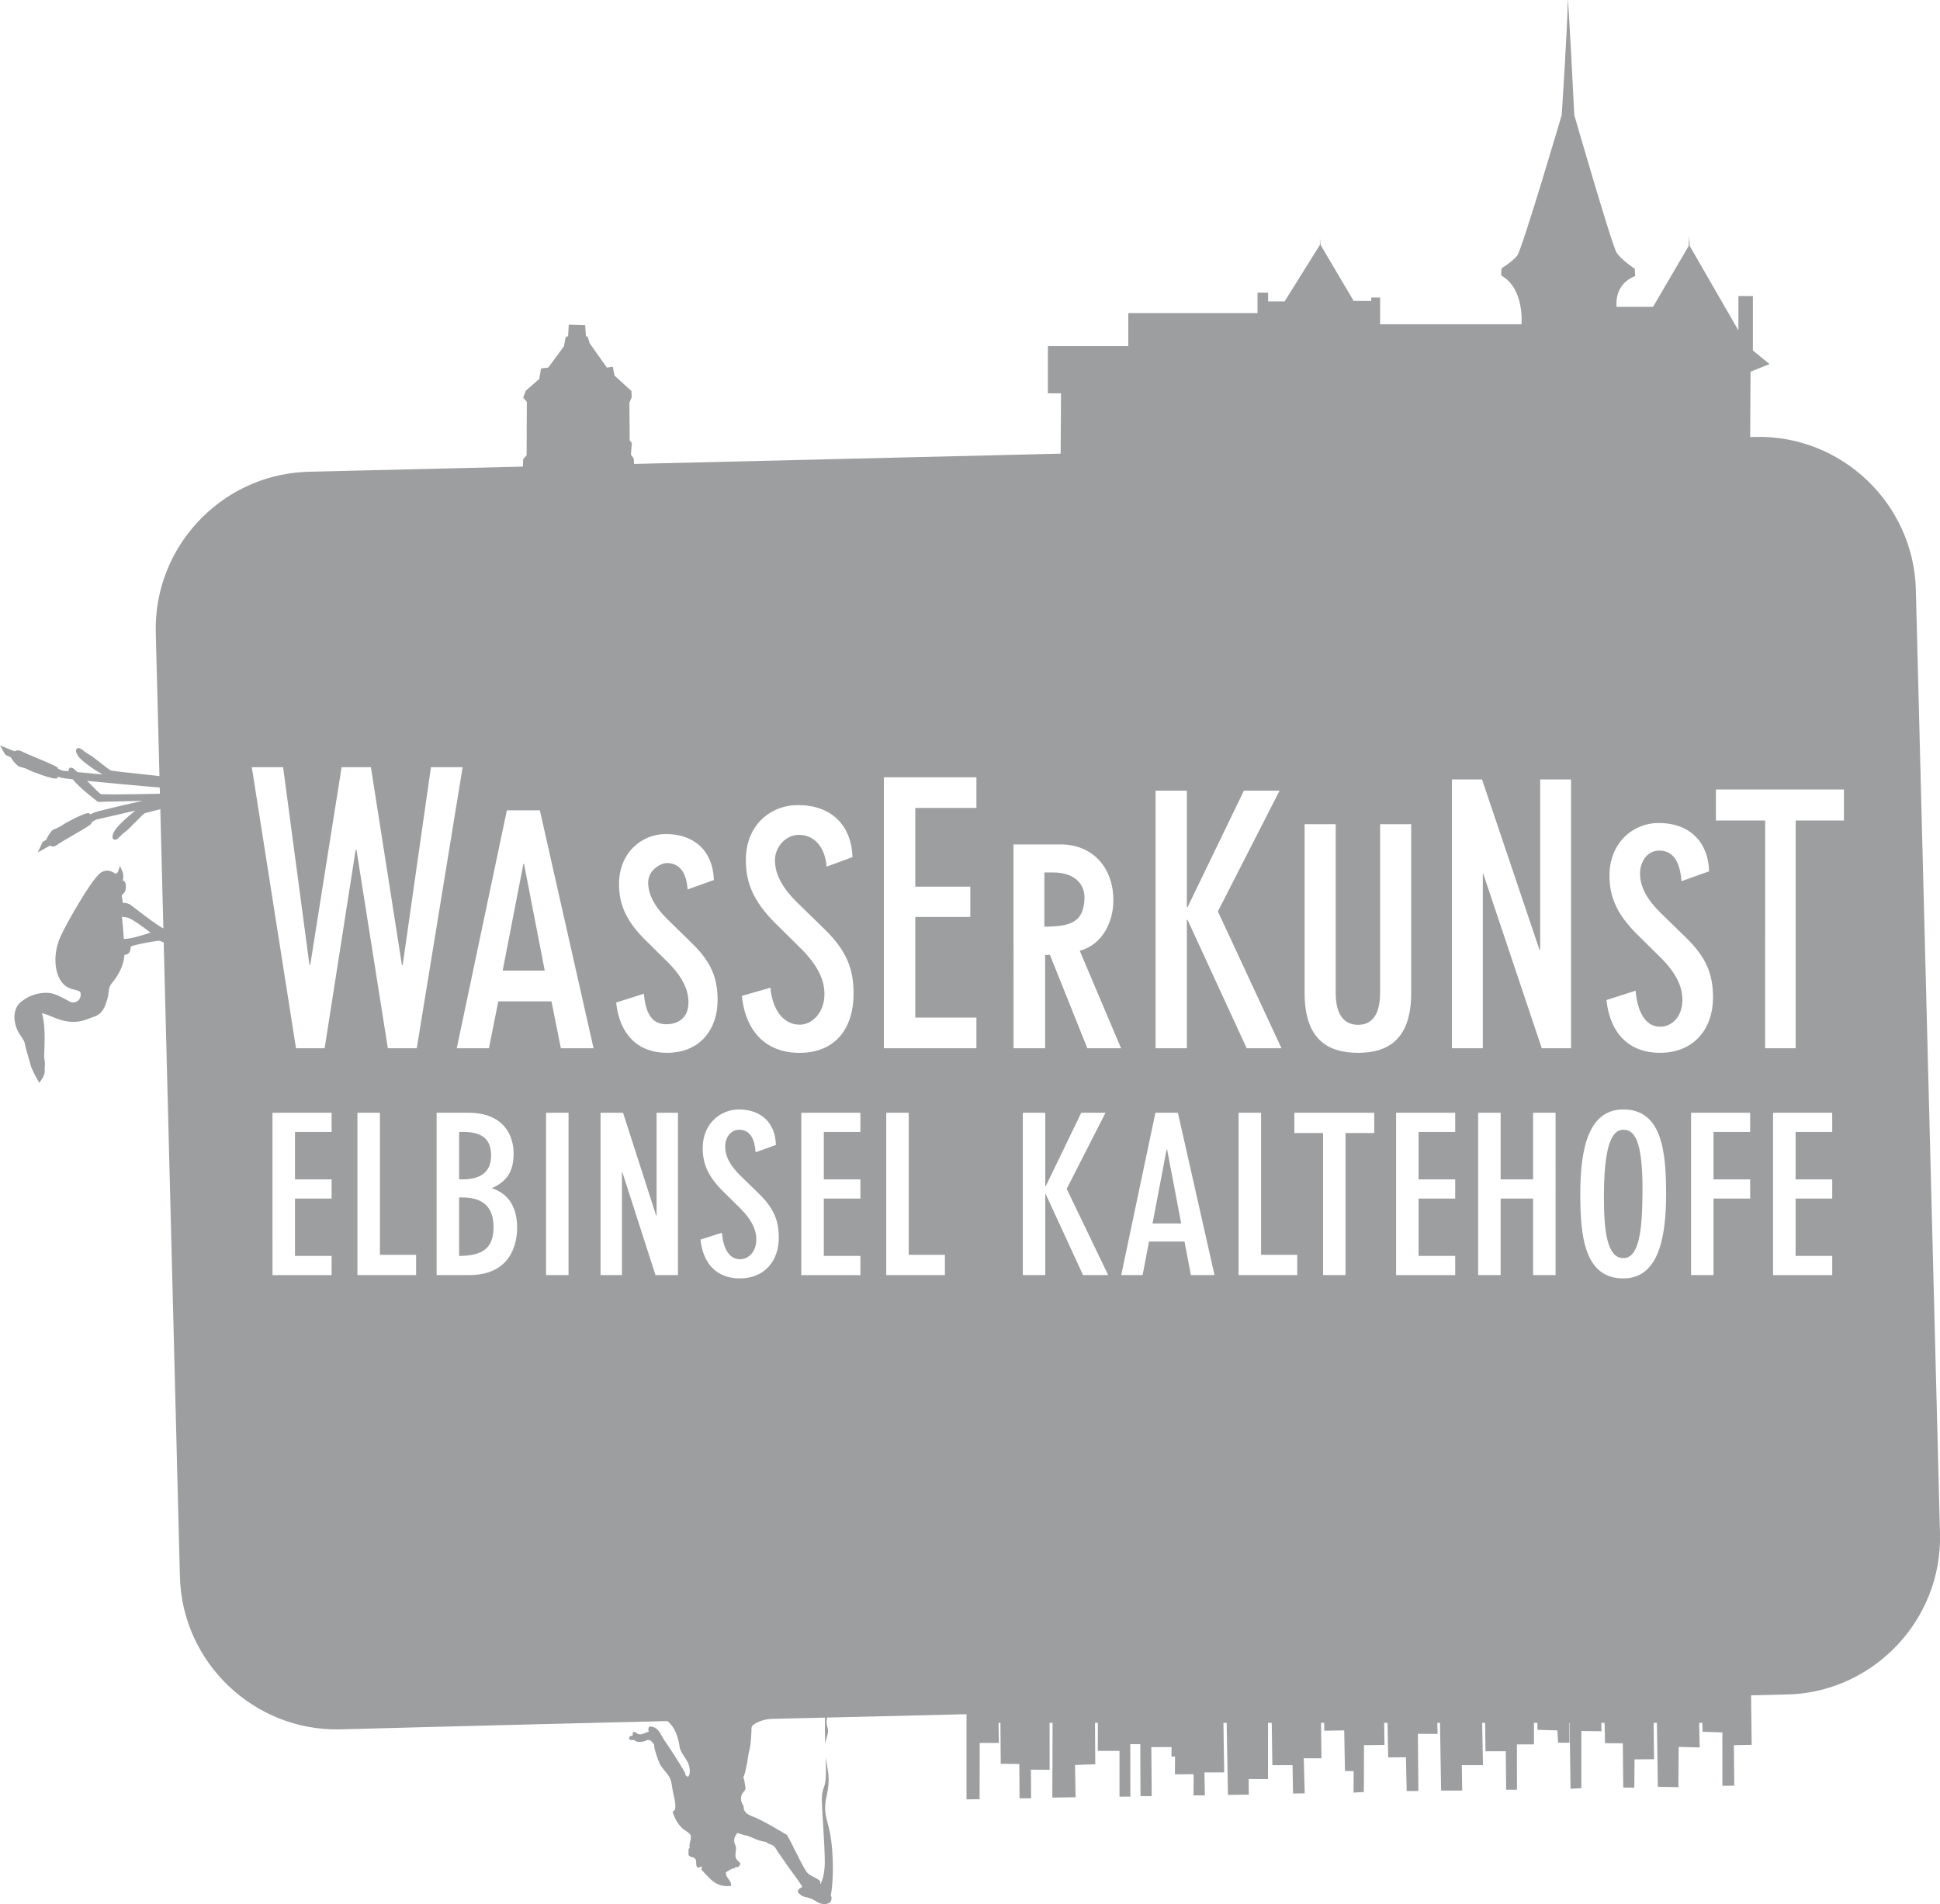 <?xml version="1.0" encoding="utf-8"?>
<!-- Generator: Adobe Illustrator 16.0.0, SVG Export Plug-In . SVG Version: 6.00 Build 0)  -->
<!DOCTYPE svg PUBLIC "-//W3C//DTD SVG 1.1//EN" "http://www.w3.org/Graphics/SVG/1.1/DTD/svg11.dtd">
<svg version="1.1" id="Ebene_1" xmlns="http://www.w3.org/2000/svg" xmlns:xlink="http://www.w3.org/1999/xlink" x="0px" y="0px"
	 width="149.489px" height="146.746px" viewBox="232.702 -20.726 149.489 146.746"
	 enable-background="new 232.702 -20.726 149.489 146.746" xml:space="preserve">
<g>
	<path fill="#9C9E9F" d="M268.336,71.56h-0.256v4.505c1.803,0,2.652-0.596,2.652-2.21C270.732,72.308,269.933,71.56,268.336,71.56z"
		/>
	<polygon fill="#9C9E9F" points="322.599,67.854 321.511,73.565 323.72,73.565 322.633,67.854 	"/>
	<path fill="#9C9E9F" d="M313.842,46.512h-0.664v4.177c2.133,0,2.988-0.416,3.088-2.088
		C316.342,47.301,315.379,46.512,313.842,46.512z"/>
	<polygon fill="#9C9E9F" points="273.032,45.858 271.437,54.073 274.677,54.073 273.082,45.858 	"/>
	<path fill="#9C9E9F" d="M270.545,68.33c0-1.173-0.595-1.819-2.125-1.819h-0.34v3.655h0.271
		C269.594,70.166,270.545,69.707,270.545,68.33z"/>
	<path fill="#9C9E9F" d="M357.787,66.341c-0.9,0-1.494,1.258-1.494,5.219c0,2.533,0.236,4.675,1.494,4.675
		c1.225,0,1.48-2.142,1.48-5.338C359.267,67.106,358.621,66.341,357.787,66.341z"/>
	<path fill="#9C9E9F" d="M380.33,24.733c-0.16-6.643-5.727-11.947-12.369-11.786l-0.395,0.01l0.025-5.033l1.463-0.592l-1.281-1.048
		V2.091h-1.115V4.74l-3.748-6.505l-0.047-0.748l-0.041,0.747L360.08,2.92h-2.811c-0.146-1.907,1.432-2.363,1.432-2.363l-0.027-0.569
		c0,0-1.037-0.674-1.404-1.247s-3.26-10.604-3.26-10.604s-0.51-10.362-0.51-8.678c0,1.686-0.457,8.678-0.457,8.678
		s-3.051,10.36-3.434,10.84c-0.383,0.478-1.193,0.966-1.193,0.966s-0.088,0.534,0,0.584c1.775,1.024,1.527,3.737,1.527,3.737
		h-10.895v-2.06h-0.682v0.26h-1.357l-2.553-4.325L334.41-2.4v0.545l-2.721,4.358h-1.271V1.829h-0.818v1.573h-9.957v2.545h-6.195
		v1.385v2.253l1.012-0.001l-0.029,4.652l-32.875,0.792l-0.015-0.401l-0.226-0.321l0.076-0.884l-0.168-0.214l-0.021-2.913
		l0.174-0.391l-0.018-0.495l-1.305-1.191l-0.131-0.683l-0.455,0.071l-1.328-1.878l-0.152-0.518l-0.135-0.022l-0.058-0.851
		l-1.265-0.039l-0.051,0.883l-0.186,0.061l-0.136,0.72L274.951,7.6l-0.562,0.073l-0.133,0.803l-1.044,0.916l-0.196,0.529l0.281,0.32
		l-0.018,4.124l-0.26,0.284l-0.028,0.585l-16.496,0.396c-0.11,0.001-0.228,0.009-0.343,0.015
		c-6.48,0.339-11.602,5.824-11.447,12.354l0.284,11.086c-1.867-0.197-3.57-0.386-3.724-0.425c-0.106-0.035-0.543-0.378-0.834-0.605
		c-0.365-0.288-0.711-0.56-0.9-0.654c-0.118-0.06-0.256-0.166-0.374-0.257c-0.187-0.143-0.279-0.213-0.388-0.213l-0.127,0.007
		l-0.057,0.096c-0.072,0.121-0.01,0.254,0.086,0.429c0.238,0.436,1.262,1.105,1.924,1.501l-1.936-0.187
		c-0.025-0.027-0.055-0.048-0.08-0.073c-0.184-0.181-0.266-0.264-0.385-0.264l-0.118,0.007l-0.058,0.085
		c-0.037,0.053-0.043,0.113-0.034,0.179l-0.45-0.043l-0.366-0.147c-0.016-0.026-0.006-0.06-0.026-0.083
		c-0.088-0.101-0.406-0.247-1.701-0.789c-0.457-0.191-0.863-0.36-0.975-0.422c-0.306-0.169-0.496-0.142-0.639-0.051l-1.126-0.451
		l0.381,0.67l0.093,0.083c0.024,0.011,0.176,0.077,0.373,0.163c0.027,0.073,0.078,0.15,0.143,0.239
		c0.234,0.324,0.428,0.446,0.511,0.482c0.004,0.001,0.419,0.087,0.726,0.252c0.284,0.152,1.668,0.659,2.017,0.659l0.149-0.014
		l0.059-0.078c0.008-0.012,0.008-0.034,0.016-0.048c0.072,0.025,0.16,0.059,0.213,0.073c0.1,0.029,0.443,0.074,0.926,0.129
		c0.545,0.672,1.729,1.576,1.889,1.697l0.055,0.041l3.434-0.08c-1.887,0.426-3.51,0.808-3.748,0.91
		c-0.067,0.03-0.172,0.083-0.271,0.134c-0.007-0.008-0.012-0.02-0.019-0.026l-0.088-0.069h-0.084c-0.32,0-1.707,0.732-1.961,0.916
		c-0.285,0.204-0.684,0.342-0.746,0.374c-0.02,0.016-0.195,0.161-0.406,0.551c-0.038,0.069-0.067,0.135-0.082,0.201
		c-0.153,0.092-0.271,0.163-0.292,0.175l-0.377,0.812l0.954-0.537c0.059,0.043,0.129,0.079,0.22,0.079
		c0.155,0,0.292-0.103,0.45-0.22c0.102-0.075,0.48-0.293,0.908-0.541c1.218-0.705,1.515-0.893,1.588-1.002
		c0.027-0.04,0.037-0.084,0.051-0.127l0.326-0.183l3.02-0.694c-0.578,0.464-1.507,1.26-1.686,1.723
		c-0.07,0.18-0.113,0.314-0.038,0.425l0.071,0.092h0.104c0.12,0,0.208-0.088,0.385-0.263c0.105-0.105,0.227-0.229,0.338-0.303
		c0.176-0.119,0.486-0.435,0.814-0.769c0.256-0.261,0.645-0.656,0.738-0.702c0.074-0.029,0.545-0.149,1.201-0.311l0.234,9.188
		c-0.342-0.175-1.059-0.683-2.178-1.552c-0.161-0.126-0.281-0.219-0.334-0.257c-0.188-0.135-0.426-0.155-0.6-0.17
		c-0.01,0-0.02-0.001-0.029-0.002c0.009-0.141-0.014-0.307-0.069-0.53l0.05-0.103c0.045-0.032,0.1-0.074,0.151-0.138
		c0.132-0.165,0.155-0.603,0.073-0.775l-0.098-0.148h-0.096c0.109-0.39,0-0.651-0.014-0.68l-0.197-0.466l-0.162,0.469
		c0,0.001-0.038,0.068-0.167,0.14c-0.021-0.004-0.081-0.043-0.12-0.068c-0.207-0.136-0.598-0.291-1.005-0.037
		c-0.698,0.434-2.751,4.064-3.153,4.995c-0.527,1.216-0.486,2.629,0.1,3.438c0.316,0.437,0.738,0.542,1.046,0.619
		c0.364,0.091,0.435,0.13,0.431,0.361c-0.012,0.59-0.546,0.606-0.605,0.606c-0.077,0-0.148-0.013-0.189-0.037l-0.156-0.086
		c-0.547-0.3-1.109-0.611-1.642-0.62c-0.46,0-1.16,0.067-1.931,0.638c-0.725,0.538-0.672,1.479-0.381,2.18
		c0.08,0.196,0.198,0.37,0.312,0.538c0.132,0.194,0.257,0.38,0.287,0.553c0.045,0.257,0.117,0.511,0.24,0.935l0.218,0.764
		c0.096,0.345,0.487,1.036,0.504,1.063l0.157,0.276l0.177-0.262c0.258-0.381,0.246-0.593,0.235-0.779
		c-0.002-0.06-0.006-0.119,0.002-0.19c0.035-0.252,0.014-0.381-0.01-0.517c-0.02-0.121-0.041-0.257-0.027-0.541
		c0.076-1.477,0.016-2.509-0.182-3.085c0.168,0.036,0.435,0.117,0.84,0.293c0.586,0.254,1.108,0.377,1.597,0.377
		c0.541,0,0.935-0.153,1.253-0.277c0.1-0.039,0.195-0.076,0.286-0.104c0.722-0.226,0.894-0.801,1.06-1.358
		c0.069-0.229,0.094-0.419,0.114-0.586c0.03-0.257,0.052-0.426,0.233-0.642c0.834-0.999,0.961-1.839,0.975-2.181l0.252-0.083
		l0.085-0.057c0.019-0.019,0.162-0.193,0.147-0.51c0.248-0.141,1.326-0.34,2.17-0.463c0,0,0.166,0.058,0.377,0.129l1.248,48.875
		c0.162,6.638,5.726,11.941,12.369,11.781c0,0,9.857-0.271,25.184-0.639c0.303,0.222,0.781,0.733,0.966,2.057
		c0.04,0.284,0.457,0.823,0.601,1.101c0.16,0.304,0.293,0.94,0,1.168c0.004-0.12-0.135-0.096-0.174-0.174
		c0.016-0.081-0.016-0.116-0.023-0.174c-0.438-0.751-1.055-1.724-1.566-2.46c-0.326-0.475-0.498-1.139-1.191-1.095
		c-0.055,0.094-0.135,0.307,0,0.373c-0.236,0.065-0.512,0.255-0.771,0.225c-0.188-0.023-0.296-0.237-0.472-0.174
		c-0.047,0.06-0.008,0.206-0.051,0.272c-0.159,0.014-0.277,0.069-0.248,0.273c0.104,0.104,0.219,0.046,0.397,0.074
		c0.199,0.238,0.691,0.135,0.944,0.025c0.059-0.099,0.34,0.005,0.373,0.074c0.046,0.098,0.154,0.123,0.199,0.249
		c0.026,0.075,0.004,0.17,0.024,0.248c0.097,0.375,0.269,0.934,0.423,1.243c0.217,0.438,0.647,0.745,0.819,1.192
		c0.101,0.265,0.123,0.641,0.198,0.994c0.099,0.466,0.236,0.922,0.148,1.342c-0.049,0.075-0.168,0.08-0.173,0.199
		c0.169,0.483,0.343,0.828,0.695,1.193c0.18,0.186,0.655,0.39,0.696,0.621c0.051,0.291-0.182,0.682-0.076,0.97
		c-0.092-0.042-0.049,0.005-0.098,0.049c0.012,0.161-0.029,0.377,0.024,0.497c0.16,0.174,0.403,0.084,0.521,0.299
		c0.106,0.193-0.047,0.527,0.199,0.646c0.083-0.034,0.213-0.123,0.299-0.075c-0.017,0.093-0.076,0.156-0.025,0.249
		c0.576,0.565,1.041,1.378,2.261,1.218c0.022-0.503-0.419-0.542-0.397-1.044c0.211-0.13,0.393-0.287,0.695-0.323
		c0.067,0.018-0.018-0.118,0.051-0.1c0.168,0.119,0.342-0.097,0.371-0.273c-0.084-0.106-0.312-0.23-0.371-0.472
		c-0.059-0.237,0.061-0.514,0.024-0.771c-0.021-0.139-0.108-0.254-0.125-0.372c-0.056-0.396,0.125-0.538,0.224-0.721
		c0.17,0.045,0.653,0.224,0.746,0.198c0.526,0.191,0.865,0.418,1.49,0.498c0.164,0.174,0.416,0.178,0.596,0.323
		c0.092,0.073,0.178,0.263,0.273,0.396c0.29,0.408,0.58,0.837,0.845,1.218c0.05,0.081,0.761,0.995,1.068,1.517
		c-0.095,0.091-0.412,0.152-0.323,0.448c0.007,0.021,0.232,0.212,0.348,0.272c0.142,0.074,0.467,0.092,0.771,0.248
		c0.267,0.138,0.45,0.285,0.621,0.324c0.511,0.116,0.915-0.047,0.819-0.547c-0.016-0.016-0.029-0.035-0.046-0.051
		c0.28-1.514,0.199-4.071-0.21-5.488c-0.426-1.479-0.15-1.754,0-2.807c0.136-0.947-0.053-1.523-0.184-2.373
		c0.012,0.414,0.021,0.839,0.021,1.232c0,1.178-0.314,1.065-0.314,1.942s0.227,3.534,0.227,4.888c0,0.866-0.185,1.411-0.318,1.693
		c-0.016-0.019-0.029-0.038-0.045-0.057c0.049-0.047,0.012-0.118,0-0.174c-0.325-0.299-0.836-0.381-1.068-0.746
		c-0.527-0.825-0.996-1.974-1.49-2.808c-0.669-0.39-1.525-0.914-2.285-1.269c-0.443-0.206-1.074-0.319-1.043-0.919
		c-0.152-0.263-0.234-0.441-0.199-0.721c0.052-0.425,0.379-0.437,0.334-0.76c-0.024-0.175-0.096-0.6-0.16-0.781
		c0.15-0.256,0.201-0.766,0.252-0.912c0.052-0.154,0.123-0.874,0.183-1.053c0.142-0.433,0.194-1.522,0.194-1.835
		s0.912-0.688,1.583-0.688c1.34-0.031,2.704-0.064,4.082-0.098c-0.005,0.061-0.01,0.119-0.01,0.197c0,0.626,0,0.25,0,0.852
		c0,0.23,0.012,0.588,0.026,1.006c0.085-0.573,0.312-0.945,0.166-1.33c-0.096-0.252-0.071-0.517-0.021-0.729
		c3.495-0.084,7.094-0.171,10.74-0.259v6.565l1.008-0.015l0.009-4.337h1.475l-0.024-1.547h0.145l0.025,3.155l1.43,0.016l0.02,2.641
		h0.888l-0.015-2.203l1.442,0.01l-0.003-3.618h0.23l-0.018,5.759l1.793-0.025l-0.045-2.486l1.561-0.059l-0.023-3.188h0.221
		l-0.002,2.16h1.672v3.527l0.836-0.004l-0.008-4.042l0.771,0.002l0.016,3.998l0.865,0.008l-0.029-3.781l1.562-0.005l-0.01,0.74
		l0.275-0.012l-0.008,1.377l1.441-0.012l-0.008,1.632h0.873l-0.033-1.768l1.523-0.004l-0.059-3.817h0.25l0.098,5.552l1.605-0.02
		l-0.008-1.202l1.488,0.004l0.004-4.334h0.287l0.047,3.261h1.555l0.037,2.184l0.902-0.01l-0.074-2.706l1.363,0.002l-0.031-2.73
		h0.244l0.006,0.606l1.533-0.026l0.061,3.131l0.668,0.009l-0.008,1.653l0.793-0.044l0.014-3.61l1.576-0.018l-0.023-1.701h0.26
		l0.051,2.661l1.367-0.011l0.055,2.604l0.904-0.004l-0.041-4.405l1.52,0.004l-0.021-0.849h0.207l0.086,5.218h1.623l-0.027-1.957
		h1.629l-0.062-3.261h0.227l0.031,2.19l1.561-0.003l0.031,2.966h0.832l-0.004-3.493l1.314-0.003v-1.657h0.264l0.004,0.536
		l1.533,0.043l0.061,0.947l0.875,0.006l-0.021-1.532h0.031l0.072,5.076l0.832-0.043v-4.406l1.549,0.019l-0.012-0.646h0.254
		l0.031,1.566l1.373,0.008l0.033,3.409l0.854,0.012l0.016-2.183l1.504-0.012l-0.033-2.801h0.252l0.074,4.926l1.584,0.032
		l0.018-3.105l1.621,0.04l-0.039-1.893h0.244l0.014,0.683l1.529,0.055l0.004,4.112l0.91-0.008l-0.027-3.122l1.371-0.024
		l-0.047-3.818c1.99-0.048,3.102-0.075,3.113-0.076c6.48-0.339,11.602-5.828,11.445-12.358L380.33,24.733z M241.47,40.497
		c-0.832,0-0.986-0.021-0.996-0.021c-0.103-0.048-0.492-0.445-0.75-0.709c-0.111-0.113-0.213-0.213-0.314-0.314
		c1.602,0.162,3.825,0.361,5.602,0.518l0.012,0.474C243.89,40.47,242.445,40.497,241.47,40.497z M242.325,51.634
		c-0.042-0.001-0.069-0.002-0.086,0.002c-0.013-0.409-0.099-1.293-0.14-1.704c0.09,0.008,0.215,0.023,0.39,0.053
		c0.31,0.051,1.18,0.672,1.808,1.166C243.778,51.324,242.789,51.634,242.325,51.634z M258.254,66.511h-2.821v3.655h2.821v1.479
		h-2.821v4.42h2.821v1.479h-4.555V65.032h4.555V66.511z M264.765,77.543h-4.521V65.032h1.733v10.947h2.788V77.543z M262.588,60.062
		l-2.42-15.304h-0.058l-2.392,15.304h-2.207L252.106,38.4h2.411l2.031,15.245h0.059l2.418-15.245h2.257l2.39,15.245h0.059
		l2.178-15.245h2.441l-3.534,21.661H262.588z M268.862,77.543h-2.517V65.032h2.432c2.805,0,3.502,1.818,3.502,3.128
		c0,1.377-0.494,2.158-1.684,2.686c1.428,0.459,1.955,1.632,1.955,3.06C272.551,75.062,272.109,77.543,268.862,77.543z
		 M276.511,77.543h-1.733V65.032h1.733V77.543z M275.92,60.062l-0.724-3.617h-4.097l-0.723,3.617h-2.478l3.862-18.339h2.541
		l4.138,18.339H275.92z M284.943,77.543h-1.733l-2.55-7.921h-0.034v7.921h-1.649V65.032h1.734l2.55,7.921h0.034v-7.921h1.648V77.543
		z M284.099,60.413c-2.2,0-3.653-1.363-3.918-3.873l2.136-0.683c0.132,1.497,0.603,2.354,1.725,2.354c0.815,0,1.71-0.396,1.71-1.694
		c0-0.88-0.375-1.871-1.586-3.082l-1.761-1.739c-1.452-1.452-2.003-2.707-2.003-4.292c0-2.399,1.738-3.852,3.609-3.852
		c2.225,0,3.633,1.342,3.699,3.544l-2.025,0.726c-0.088-1.211-0.519-1.942-1.465-2.032c-0.623-0.061-1.572,0.579-1.572,1.482
		c0,0.814,0.352,1.739,1.518,2.883l1.827,1.784c1.541,1.496,2.004,2.729,2.004,4.424C287.997,58.587,286.654,60.413,284.099,60.413z
		 M289.704,77.798c-1.7,0-2.821-1.054-3.026-2.991l1.649-0.527c0.103,1.156,0.526,2.04,1.394,2.04c0.629,0,1.258-0.527,1.258-1.53
		c0-0.68-0.289-1.444-1.224-2.38l-1.36-1.343c-1.121-1.122-1.547-2.091-1.547-3.314c0-1.853,1.344-2.975,2.789-2.975
		c1.717,0,2.805,1.037,2.855,2.736l-1.564,0.562c-0.068-0.936-0.374-1.734-1.258-1.734c-0.68,0-1.088,0.612-1.088,1.31
		c0,0.629,0.271,1.343,1.173,2.227l1.411,1.377c1.189,1.155,1.547,2.107,1.547,3.416C292.713,76.387,291.676,77.798,289.704,77.798z
		 M289.866,56.026l2.204-0.632c0.15,1.695,0.986,2.851,2.258,2.851c0.924,0,1.902-0.894,1.902-2.364
		c0-0.997-0.424-2.118-1.795-3.489l-1.994-1.97c-1.645-1.646-2.268-3.066-2.268-4.86c0-2.717,1.912-4.242,4.03-4.242
		c2.517,0,4.113,1.521,4.187,4.014l-1.993,0.729c-0.101-1.371-0.847-2.448-2.144-2.448c-0.998,0-1.836,0.932-1.836,1.953
		c0,0.922,0.399,1.969,1.721,3.266l2.068,2.019c1.745,1.695,2.27,3.091,2.27,5.01c0,2.519-1.281,4.553-4.174,4.553
		C291.81,60.413,290.165,58.868,289.866,56.026z M299.003,66.511h-2.821v3.655h2.821v1.479h-2.821v4.42h2.821v1.479h-4.556V65.032
		h4.556V66.511z M305.513,77.543h-4.521V65.032h1.734v10.947h2.787V77.543z M307.941,41.543h-4.711v6.067h4.24v2.332h-4.24v7.754
		h4.711v2.365h-7.131V39.176h7.131V41.543z M316.156,77.543l-2.873-6.238h-0.035v6.238h-1.732V65.032h1.732v5.66h0.035l2.736-5.66
		h1.869l-2.99,5.864l3.195,6.646H316.156z M316.488,60.062l-2.881-7.192h-0.371v7.192h-2.436V44.354h3.639
		c2.369,0,4.055,1.687,4.055,4.312c0,1.601-0.795,3.393-2.588,3.884l3.18,7.512H316.488z M324.469,77.543l-0.494-2.584h-2.736
		l-0.492,2.584h-1.648l2.635-12.511h1.732l2.822,12.511H324.469z M324.209,50.163h-0.053v9.898h-2.41v-19.85h2.41v8.98h0.053
		l4.342-8.98h2.748l-4.75,9.305l4.898,10.545h-2.68L324.209,50.163z M332.662,77.543h-4.521V65.032h1.734v10.947h2.787V77.543z
		 M338.595,66.596h-2.211v10.947h-1.732V66.596h-2.211v-1.563h6.154V66.596z M337.361,60.413c-2.395,0-4.131-1.078-4.131-4.621v-13
		h2.395v12.976c0,1.08,0.258,2.488,1.736,2.488c1.43,0,1.688-1.408,1.688-2.488V42.792h2.395v13
		C341.443,59.335,339.707,60.413,337.361,60.413z M344.834,66.511h-2.822v3.655h2.822v1.479h-2.822v4.42h2.822v1.479h-4.555V65.032
		h4.555V66.511z M352.568,77.543h-1.732v-5.898h-2.5v5.898h-1.734V65.032h1.734v5.134h2.5v-5.134h1.732V77.543z M353.76,60.062
		h-2.256l-4.396-13.116l-0.146-0.398v13.515h-2.381V39.346h2.32l4.424,13.117h0.057V39.346h2.379V60.062z M357.787,77.798
		c-3.008,0-3.314-3.28-3.314-6.51c0-3.451,0.613-6.511,3.314-6.511c2.992,0,3.299,3.28,3.299,6.511
		C361.086,74.738,360.474,77.798,357.787,77.798z M360.607,60.413c-2.312,0-3.84-1.433-4.117-4.069l2.244-0.717
		c0.139,1.572,0.717,2.774,1.896,2.774c0.855,0,1.711-0.717,1.711-2.081c0-0.925-0.393-1.966-1.666-3.237l-1.85-1.827
		c-1.525-1.526-2.104-2.845-2.104-4.51c0-2.521,1.826-4.047,3.791-4.047c2.336,0,3.816,1.41,3.887,3.724l-2.129,0.763
		c-0.092-1.272-0.508-2.359-1.711-2.359c-0.924,0-1.48,0.833-1.48,1.781c0,0.856,0.371,1.827,1.596,3.029l1.92,1.874
		c1.619,1.572,2.105,2.867,2.105,4.647C364.701,58.494,363.291,60.413,360.607,60.413z M367.562,66.511h-2.822v3.655h2.822v1.479
		h-2.822v5.898h-1.732V65.032h4.555V66.511z M373.886,66.511h-2.822v3.655h2.822v1.479h-2.822v4.42h2.822v1.479h-4.557V65.032h4.557
		V66.511z M374.791,42.511h-3.721v17.551h-2.352V42.511h-3.793v-2.394h9.865V42.511z"/>
</g>
</svg>
